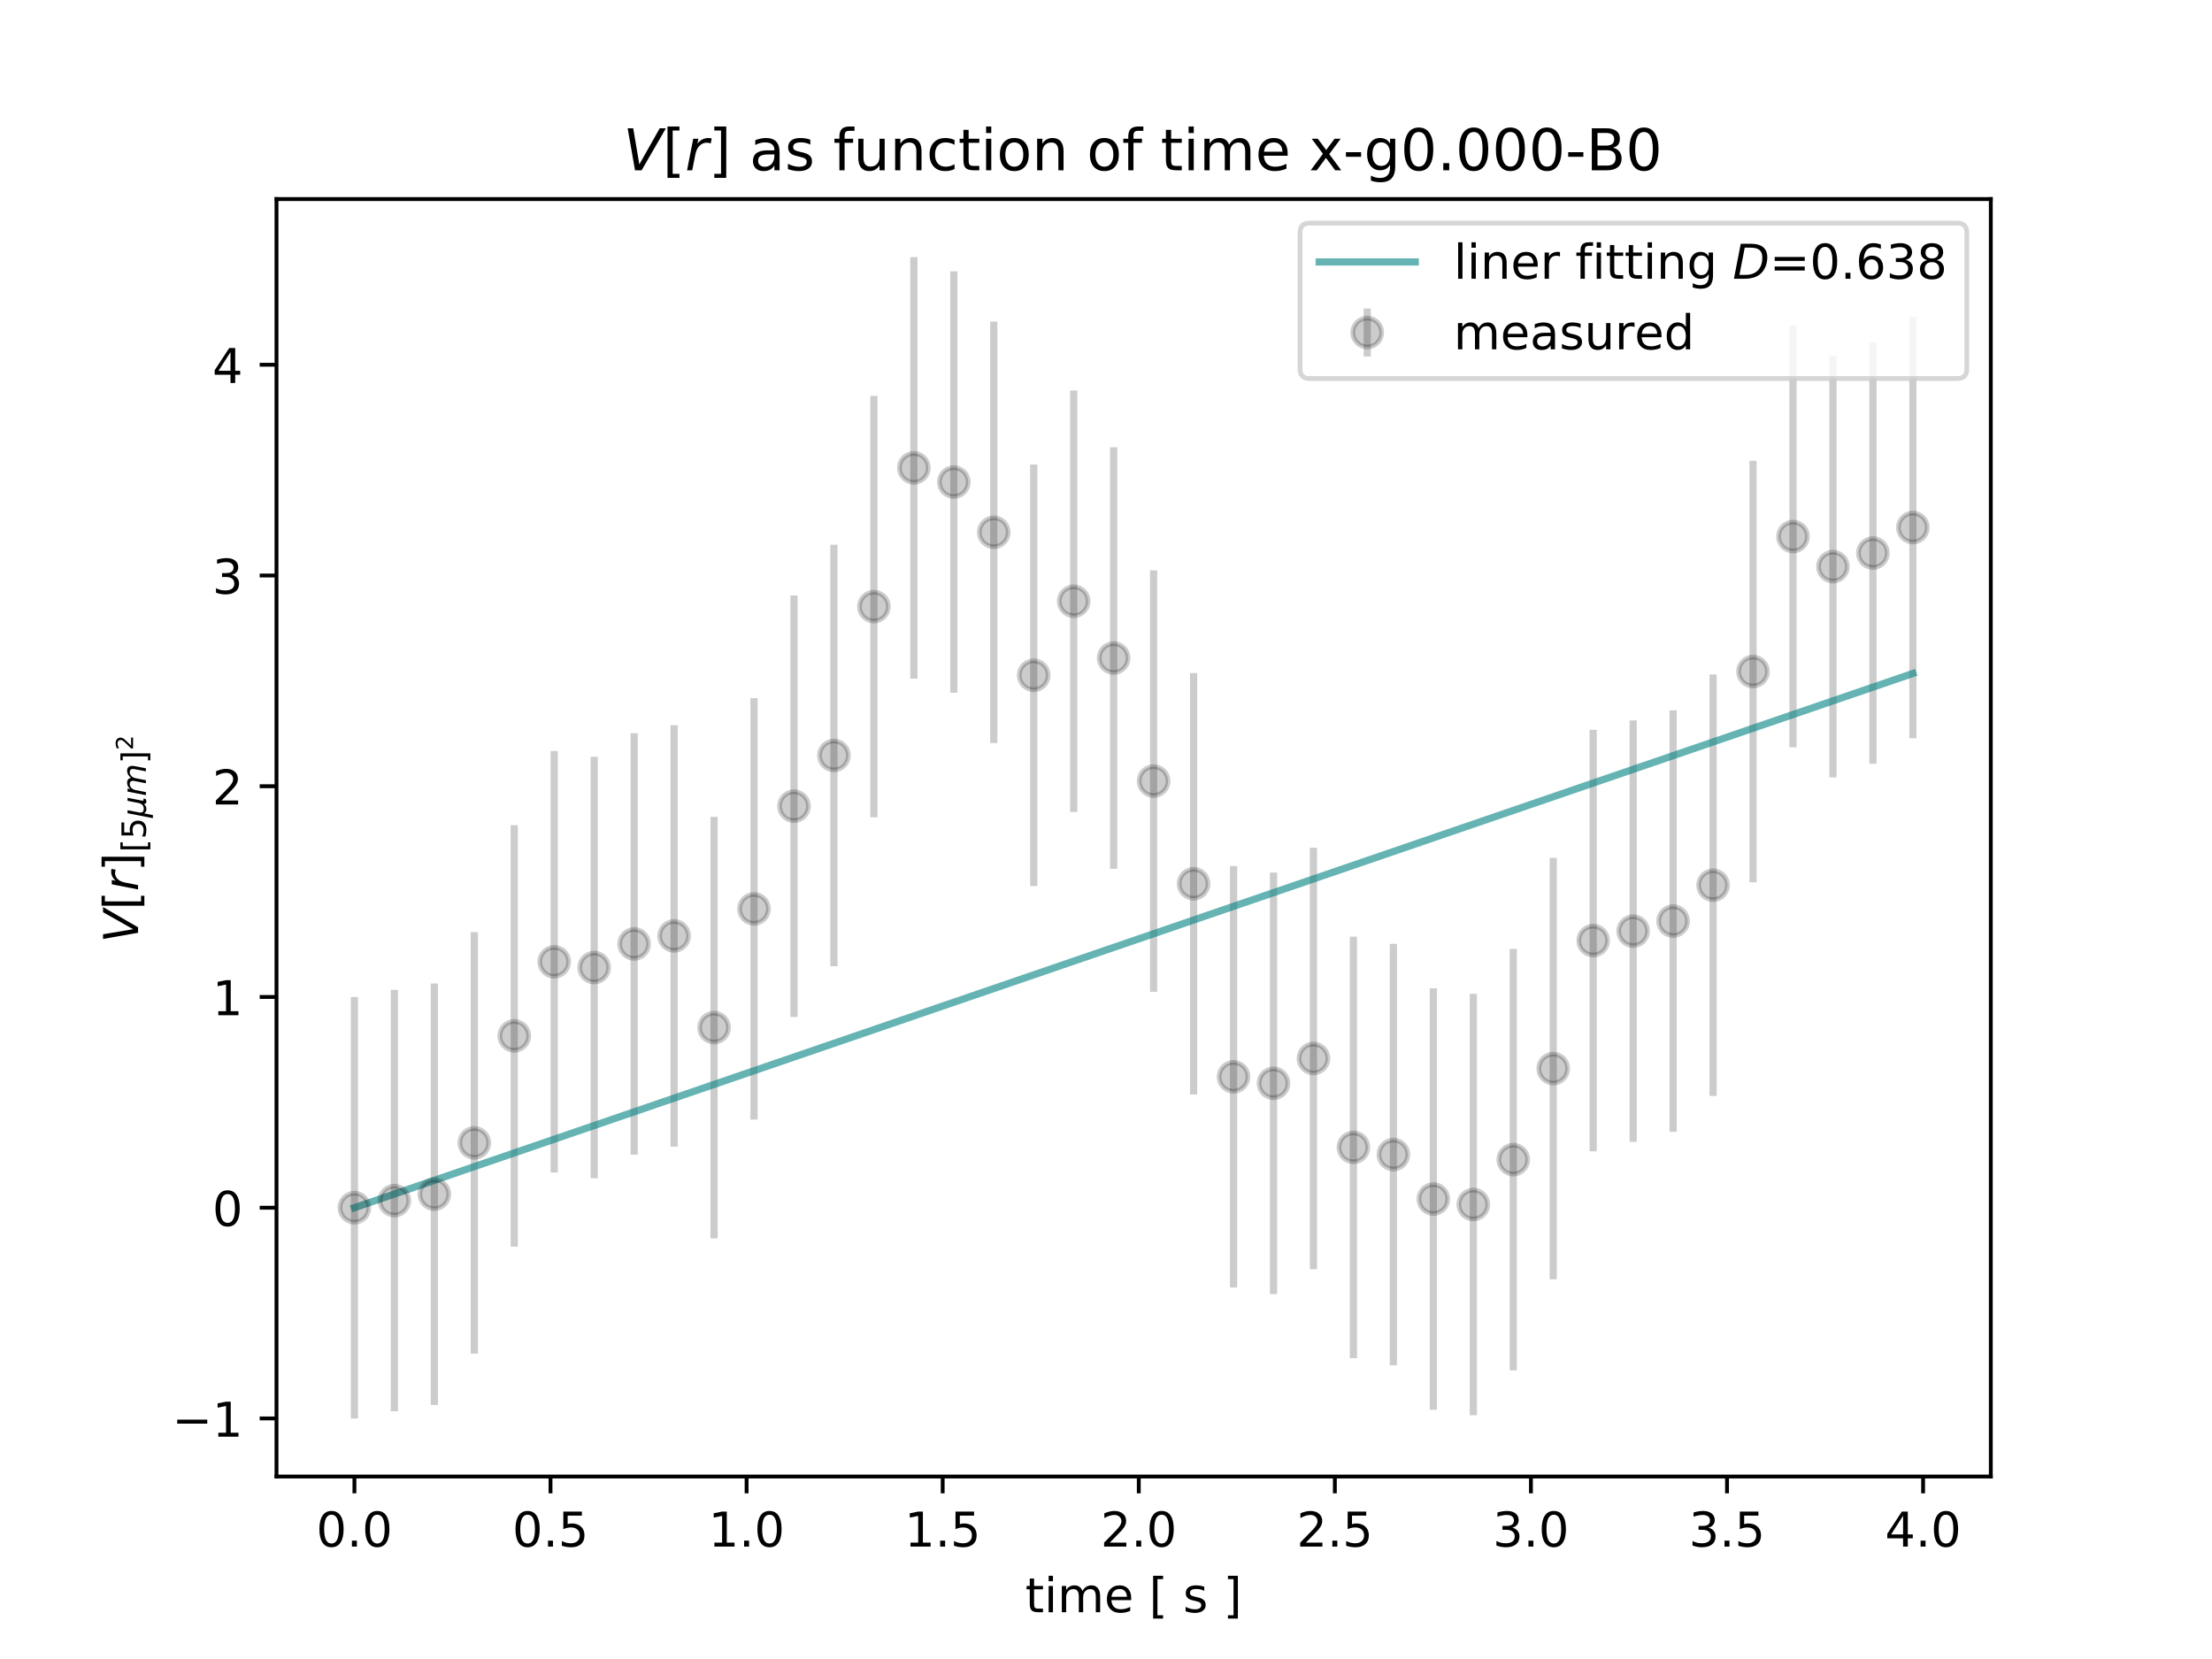 <?xml version="1.0" encoding="utf-8" standalone="no"?>
<!DOCTYPE svg PUBLIC "-//W3C//DTD SVG 1.1//EN"
  "http://www.w3.org/Graphics/SVG/1.1/DTD/svg11.dtd">
<!-- Created with matplotlib (https://matplotlib.org/) -->
<svg height="345.6pt" version="1.1" viewBox="0 0 460.8 345.6" width="460.8pt" xmlns="http://www.w3.org/2000/svg" xmlns:xlink="http://www.w3.org/1999/xlink">
 <defs>
  <style type="text/css">
*{stroke-linecap:butt;stroke-linejoin:round;}
  </style>
 </defs>
 <g id="figure_1">
  <g id="patch_1">
   <path d="M 0 345.6 
L 460.8 345.6 
L 460.8 0 
L 0 0 
z
" style="fill:#ffffff;"/>
  </g>
  <g id="axes_1">
   <g id="patch_2">
    <path d="M 57.6 307.584 
L 414.72 307.584 
L 414.72 41.472 
L 57.6 41.472 
z
" style="fill:#ffffff;"/>
   </g>
   <g id="matplotlib.axis_1">
    <g id="xtick_1">
     <g id="line2d_1">
      <defs>
       <path d="M 0 0 
L 0 3.5 
" id="mccaef632b0" style="stroke:#000000;stroke-width:0.8;"/>
      </defs>
      <g>
       <use style="stroke:#000000;stroke-width:0.8;" x="73.833" xlink:href="#mccaef632b0" y="307.584"/>
      </g>
     </g>
     <g id="text_1">
      <!-- 0.0 -->
      <defs>
       <path d="M 31.781 66.406 
Q 24.172 66.406 20.328 58.906 
Q 16.5 51.422 16.5 36.375 
Q 16.5 21.391 20.328 13.891 
Q 24.172 6.391 31.781 6.391 
Q 39.453 6.391 43.281 13.891 
Q 47.125 21.391 47.125 36.375 
Q 47.125 51.422 43.281 58.906 
Q 39.453 66.406 31.781 66.406 
z
M 31.781 74.219 
Q 44.047 74.219 50.516 64.516 
Q 56.984 54.828 56.984 36.375 
Q 56.984 17.969 50.516 8.266 
Q 44.047 -1.422 31.781 -1.422 
Q 19.531 -1.422 13.062 8.266 
Q 6.594 17.969 6.594 36.375 
Q 6.594 54.828 13.062 64.516 
Q 19.531 74.219 31.781 74.219 
z
" id="DejaVuSans-48"/>
       <path d="M 10.688 12.406 
L 21 12.406 
L 21 0 
L 10.688 0 
z
" id="DejaVuSans-46"/>
      </defs>
      <g transform="translate(65.881 322.182)scale(0.1 -0.1)">
       <use xlink:href="#DejaVuSans-48"/>
       <use x="63.623" xlink:href="#DejaVuSans-46"/>
       <use x="95.41" xlink:href="#DejaVuSans-48"/>
      </g>
     </g>
    </g>
    <g id="xtick_2">
     <g id="line2d_2">
      <g>
       <use style="stroke:#000000;stroke-width:0.8;" x="114.681" xlink:href="#mccaef632b0" y="307.584"/>
      </g>
     </g>
     <g id="text_2">
      <!-- 0.5 -->
      <defs>
       <path d="M 10.797 72.906 
L 49.516 72.906 
L 49.516 64.594 
L 19.828 64.594 
L 19.828 46.734 
Q 21.969 47.469 24.109 47.828 
Q 26.266 48.188 28.422 48.188 
Q 40.625 48.188 47.75 41.5 
Q 54.891 34.812 54.891 23.391 
Q 54.891 11.625 47.562 5.094 
Q 40.234 -1.422 26.906 -1.422 
Q 22.312 -1.422 17.547 -0.641 
Q 12.797 0.141 7.719 1.703 
L 7.719 11.625 
Q 12.109 9.234 16.797 8.062 
Q 21.484 6.891 26.703 6.891 
Q 35.156 6.891 40.078 11.328 
Q 45.016 15.766 45.016 23.391 
Q 45.016 31 40.078 35.438 
Q 35.156 39.891 26.703 39.891 
Q 22.75 39.891 18.812 39.016 
Q 14.891 38.141 10.797 36.281 
z
" id="DejaVuSans-53"/>
      </defs>
      <g transform="translate(106.729 322.182)scale(0.1 -0.1)">
       <use xlink:href="#DejaVuSans-48"/>
       <use x="63.623" xlink:href="#DejaVuSans-46"/>
       <use x="95.41" xlink:href="#DejaVuSans-53"/>
      </g>
     </g>
    </g>
    <g id="xtick_3">
     <g id="line2d_3">
      <g>
       <use style="stroke:#000000;stroke-width:0.8;" x="155.529" xlink:href="#mccaef632b0" y="307.584"/>
      </g>
     </g>
     <g id="text_3">
      <!-- 1.0 -->
      <defs>
       <path d="M 12.406 8.297 
L 28.516 8.297 
L 28.516 63.922 
L 10.984 60.406 
L 10.984 69.391 
L 28.422 72.906 
L 38.281 72.906 
L 38.281 8.297 
L 54.391 8.297 
L 54.391 0 
L 12.406 0 
z
" id="DejaVuSans-49"/>
      </defs>
      <g transform="translate(147.578 322.182)scale(0.1 -0.1)">
       <use xlink:href="#DejaVuSans-49"/>
       <use x="63.623" xlink:href="#DejaVuSans-46"/>
       <use x="95.41" xlink:href="#DejaVuSans-48"/>
      </g>
     </g>
    </g>
    <g id="xtick_4">
     <g id="line2d_4">
      <g>
       <use style="stroke:#000000;stroke-width:0.8;" x="196.377" xlink:href="#mccaef632b0" y="307.584"/>
      </g>
     </g>
     <g id="text_4">
      <!-- 1.5 -->
      <g transform="translate(188.426 322.182)scale(0.1 -0.1)">
       <use xlink:href="#DejaVuSans-49"/>
       <use x="63.623" xlink:href="#DejaVuSans-46"/>
       <use x="95.41" xlink:href="#DejaVuSans-53"/>
      </g>
     </g>
    </g>
    <g id="xtick_5">
     <g id="line2d_5">
      <g>
       <use style="stroke:#000000;stroke-width:0.8;" x="237.226" xlink:href="#mccaef632b0" y="307.584"/>
      </g>
     </g>
     <g id="text_5">
      <!-- 2.0 -->
      <defs>
       <path d="M 19.188 8.297 
L 53.609 8.297 
L 53.609 0 
L 7.328 0 
L 7.328 8.297 
Q 12.938 14.109 22.625 23.891 
Q 32.328 33.688 34.812 36.531 
Q 39.547 41.844 41.422 45.531 
Q 43.312 49.219 43.312 52.781 
Q 43.312 58.594 39.234 62.25 
Q 35.156 65.922 28.609 65.922 
Q 23.969 65.922 18.812 64.312 
Q 13.672 62.703 7.812 59.422 
L 7.812 69.391 
Q 13.766 71.781 18.938 73 
Q 24.125 74.219 28.422 74.219 
Q 39.75 74.219 46.484 68.547 
Q 53.219 62.891 53.219 53.422 
Q 53.219 48.922 51.531 44.891 
Q 49.859 40.875 45.406 35.406 
Q 44.188 33.984 37.641 27.219 
Q 31.109 20.453 19.188 8.297 
z
" id="DejaVuSans-50"/>
      </defs>
      <g transform="translate(229.274 322.182)scale(0.1 -0.1)">
       <use xlink:href="#DejaVuSans-50"/>
       <use x="63.623" xlink:href="#DejaVuSans-46"/>
       <use x="95.41" xlink:href="#DejaVuSans-48"/>
      </g>
     </g>
    </g>
    <g id="xtick_6">
     <g id="line2d_6">
      <g>
       <use style="stroke:#000000;stroke-width:0.8;" x="278.074" xlink:href="#mccaef632b0" y="307.584"/>
      </g>
     </g>
     <g id="text_6">
      <!-- 2.5 -->
      <g transform="translate(270.122 322.182)scale(0.1 -0.1)">
       <use xlink:href="#DejaVuSans-50"/>
       <use x="63.623" xlink:href="#DejaVuSans-46"/>
       <use x="95.41" xlink:href="#DejaVuSans-53"/>
      </g>
     </g>
    </g>
    <g id="xtick_7">
     <g id="line2d_7">
      <g>
       <use style="stroke:#000000;stroke-width:0.8;" x="318.922" xlink:href="#mccaef632b0" y="307.584"/>
      </g>
     </g>
     <g id="text_7">
      <!-- 3.0 -->
      <defs>
       <path d="M 40.578 39.312 
Q 47.656 37.797 51.625 33 
Q 55.609 28.219 55.609 21.188 
Q 55.609 10.406 48.188 4.484 
Q 40.766 -1.422 27.094 -1.422 
Q 22.516 -1.422 17.656 -0.516 
Q 12.797 0.391 7.625 2.203 
L 7.625 11.719 
Q 11.719 9.328 16.594 8.109 
Q 21.484 6.891 26.812 6.891 
Q 36.078 6.891 40.938 10.547 
Q 45.797 14.203 45.797 21.188 
Q 45.797 27.641 41.281 31.266 
Q 36.766 34.906 28.719 34.906 
L 20.219 34.906 
L 20.219 43.016 
L 29.109 43.016 
Q 36.375 43.016 40.234 45.922 
Q 44.094 48.828 44.094 54.297 
Q 44.094 59.906 40.109 62.906 
Q 36.141 65.922 28.719 65.922 
Q 24.656 65.922 20.016 65.031 
Q 15.375 64.156 9.812 62.312 
L 9.812 71.094 
Q 15.438 72.656 20.344 73.438 
Q 25.25 74.219 29.594 74.219 
Q 40.828 74.219 47.359 69.109 
Q 53.906 64.016 53.906 55.328 
Q 53.906 49.266 50.438 45.094 
Q 46.969 40.922 40.578 39.312 
z
" id="DejaVuSans-51"/>
      </defs>
      <g transform="translate(310.97 322.182)scale(0.1 -0.1)">
       <use xlink:href="#DejaVuSans-51"/>
       <use x="63.623" xlink:href="#DejaVuSans-46"/>
       <use x="95.41" xlink:href="#DejaVuSans-48"/>
      </g>
     </g>
    </g>
    <g id="xtick_8">
     <g id="line2d_8">
      <g>
       <use style="stroke:#000000;stroke-width:0.8;" x="359.77" xlink:href="#mccaef632b0" y="307.584"/>
      </g>
     </g>
     <g id="text_8">
      <!-- 3.5 -->
      <g transform="translate(351.819 322.182)scale(0.1 -0.1)">
       <use xlink:href="#DejaVuSans-51"/>
       <use x="63.623" xlink:href="#DejaVuSans-46"/>
       <use x="95.41" xlink:href="#DejaVuSans-53"/>
      </g>
     </g>
    </g>
    <g id="xtick_9">
     <g id="line2d_9">
      <g>
       <use style="stroke:#000000;stroke-width:0.8;" x="400.618" xlink:href="#mccaef632b0" y="307.584"/>
      </g>
     </g>
     <g id="text_9">
      <!-- 4.0 -->
      <defs>
       <path d="M 37.797 64.312 
L 12.891 25.391 
L 37.797 25.391 
z
M 35.203 72.906 
L 47.609 72.906 
L 47.609 25.391 
L 58.016 25.391 
L 58.016 17.188 
L 47.609 17.188 
L 47.609 0 
L 37.797 0 
L 37.797 17.188 
L 4.891 17.188 
L 4.891 26.703 
z
" id="DejaVuSans-52"/>
      </defs>
      <g transform="translate(392.667 322.182)scale(0.1 -0.1)">
       <use xlink:href="#DejaVuSans-52"/>
       <use x="63.623" xlink:href="#DejaVuSans-46"/>
       <use x="95.41" xlink:href="#DejaVuSans-48"/>
      </g>
     </g>
    </g>
    <g id="text_10">
     <!-- time [ s ] -->
     <defs>
      <path d="M 18.312 70.219 
L 18.312 54.688 
L 36.812 54.688 
L 36.812 47.703 
L 18.312 47.703 
L 18.312 18.016 
Q 18.312 11.328 20.141 9.422 
Q 21.969 7.516 27.594 7.516 
L 36.812 7.516 
L 36.812 0 
L 27.594 0 
Q 17.188 0 13.234 3.875 
Q 9.281 7.766 9.281 18.016 
L 9.281 47.703 
L 2.688 47.703 
L 2.688 54.688 
L 9.281 54.688 
L 9.281 70.219 
z
" id="DejaVuSans-116"/>
      <path d="M 9.422 54.688 
L 18.406 54.688 
L 18.406 0 
L 9.422 0 
z
M 9.422 75.984 
L 18.406 75.984 
L 18.406 64.594 
L 9.422 64.594 
z
" id="DejaVuSans-105"/>
      <path d="M 52 44.188 
Q 55.375 50.25 60.062 53.125 
Q 64.75 56 71.094 56 
Q 79.641 56 84.281 50.016 
Q 88.922 44.047 88.922 33.016 
L 88.922 0 
L 79.891 0 
L 79.891 32.719 
Q 79.891 40.578 77.094 44.375 
Q 74.312 48.188 68.609 48.188 
Q 61.625 48.188 57.562 43.547 
Q 53.516 38.922 53.516 30.906 
L 53.516 0 
L 44.484 0 
L 44.484 32.719 
Q 44.484 40.625 41.703 44.406 
Q 38.922 48.188 33.109 48.188 
Q 26.219 48.188 22.156 43.531 
Q 18.109 38.875 18.109 30.906 
L 18.109 0 
L 9.078 0 
L 9.078 54.688 
L 18.109 54.688 
L 18.109 46.188 
Q 21.188 51.219 25.484 53.609 
Q 29.781 56 35.688 56 
Q 41.656 56 45.828 52.969 
Q 50 49.953 52 44.188 
z
" id="DejaVuSans-109"/>
      <path d="M 56.203 29.594 
L 56.203 25.203 
L 14.891 25.203 
Q 15.484 15.922 20.484 11.062 
Q 25.484 6.203 34.422 6.203 
Q 39.594 6.203 44.453 7.469 
Q 49.312 8.734 54.109 11.281 
L 54.109 2.781 
Q 49.266 0.734 44.188 -0.344 
Q 39.109 -1.422 33.891 -1.422 
Q 20.797 -1.422 13.156 6.188 
Q 5.516 13.812 5.516 26.812 
Q 5.516 40.234 12.766 48.109 
Q 20.016 56 32.328 56 
Q 43.359 56 49.781 48.891 
Q 56.203 41.797 56.203 29.594 
z
M 47.219 32.234 
Q 47.125 39.594 43.094 43.984 
Q 39.062 48.391 32.422 48.391 
Q 24.906 48.391 20.391 44.141 
Q 15.875 39.891 15.188 32.172 
z
" id="DejaVuSans-101"/>
      <path id="DejaVuSans-32"/>
      <path d="M 8.594 75.984 
L 29.297 75.984 
L 29.297 69 
L 17.578 69 
L 17.578 -6.203 
L 29.297 -6.203 
L 29.297 -13.188 
L 8.594 -13.188 
z
" id="DejaVuSans-91"/>
      <path d="M 44.281 53.078 
L 44.281 44.578 
Q 40.484 46.531 36.375 47.5 
Q 32.281 48.484 27.875 48.484 
Q 21.188 48.484 17.844 46.438 
Q 14.5 44.391 14.5 40.281 
Q 14.5 37.156 16.891 35.375 
Q 19.281 33.594 26.516 31.984 
L 29.594 31.297 
Q 39.156 29.25 43.188 25.516 
Q 47.219 21.781 47.219 15.094 
Q 47.219 7.469 41.188 3.016 
Q 35.156 -1.422 24.609 -1.422 
Q 20.219 -1.422 15.453 -0.562 
Q 10.688 0.297 5.422 2 
L 5.422 11.281 
Q 10.406 8.688 15.234 7.391 
Q 20.062 6.109 24.812 6.109 
Q 31.156 6.109 34.562 8.281 
Q 37.984 10.453 37.984 14.406 
Q 37.984 18.062 35.516 20.016 
Q 33.062 21.969 24.703 23.781 
L 21.578 24.516 
Q 13.234 26.266 9.516 29.906 
Q 5.812 33.547 5.812 39.891 
Q 5.812 47.609 11.281 51.797 
Q 16.75 56 26.812 56 
Q 31.781 56 36.172 55.266 
Q 40.578 54.547 44.281 53.078 
z
" id="DejaVuSans-115"/>
      <path d="M 30.422 75.984 
L 30.422 -13.188 
L 9.719 -13.188 
L 9.719 -6.203 
L 21.391 -6.203 
L 21.391 69 
L 9.719 69 
L 9.719 75.984 
z
" id="DejaVuSans-93"/>
     </defs>
     <g transform="translate(213.59 335.861)scale(0.1 -0.1)">
      <use xlink:href="#DejaVuSans-116"/>
      <use x="39.209" xlink:href="#DejaVuSans-105"/>
      <use x="66.992" xlink:href="#DejaVuSans-109"/>
      <use x="164.404" xlink:href="#DejaVuSans-101"/>
      <use x="225.928" xlink:href="#DejaVuSans-32"/>
      <use x="257.715" xlink:href="#DejaVuSans-91"/>
      <use x="296.729" xlink:href="#DejaVuSans-32"/>
      <use x="328.516" xlink:href="#DejaVuSans-115"/>
      <use x="380.615" xlink:href="#DejaVuSans-32"/>
      <use x="412.402" xlink:href="#DejaVuSans-93"/>
     </g>
    </g>
   </g>
   <g id="matplotlib.axis_2">
    <g id="ytick_1">
     <g id="line2d_10">
      <defs>
       <path d="M 0 0 
L -3.5 0 
" id="m2a8aa0c3e9" style="stroke:#000000;stroke-width:0.8;"/>
      </defs>
      <g>
       <use style="stroke:#000000;stroke-width:0.8;" x="57.6" xlink:href="#m2a8aa0c3e9" y="295.488"/>
      </g>
     </g>
     <g id="text_11">
      <!-- −1 -->
      <defs>
       <path d="M 10.594 35.5 
L 73.188 35.5 
L 73.188 27.203 
L 10.594 27.203 
z
" id="DejaVuSans-8722"/>
      </defs>
      <g transform="translate(35.858 299.287)scale(0.1 -0.1)">
       <use xlink:href="#DejaVuSans-8722"/>
       <use x="83.789" xlink:href="#DejaVuSans-49"/>
      </g>
     </g>
    </g>
    <g id="ytick_2">
     <g id="line2d_11">
      <g>
       <use style="stroke:#000000;stroke-width:0.8;" x="57.6" xlink:href="#m2a8aa0c3e9" y="251.588"/>
      </g>
     </g>
     <g id="text_12">
      <!-- 0 -->
      <g transform="translate(44.237 255.387)scale(0.1 -0.1)">
       <use xlink:href="#DejaVuSans-48"/>
      </g>
     </g>
    </g>
    <g id="ytick_3">
     <g id="line2d_12">
      <g>
       <use style="stroke:#000000;stroke-width:0.8;" x="57.6" xlink:href="#m2a8aa0c3e9" y="207.687"/>
      </g>
     </g>
     <g id="text_13">
      <!-- 1 -->
      <g transform="translate(44.237 211.486)scale(0.1 -0.1)">
       <use xlink:href="#DejaVuSans-49"/>
      </g>
     </g>
    </g>
    <g id="ytick_4">
     <g id="line2d_13">
      <g>
       <use style="stroke:#000000;stroke-width:0.8;" x="57.6" xlink:href="#m2a8aa0c3e9" y="163.787"/>
      </g>
     </g>
     <g id="text_14">
      <!-- 2 -->
      <g transform="translate(44.237 167.586)scale(0.1 -0.1)">
       <use xlink:href="#DejaVuSans-50"/>
      </g>
     </g>
    </g>
    <g id="ytick_5">
     <g id="line2d_14">
      <g>
       <use style="stroke:#000000;stroke-width:0.8;" x="57.6" xlink:href="#m2a8aa0c3e9" y="119.887"/>
      </g>
     </g>
     <g id="text_15">
      <!-- 3 -->
      <g transform="translate(44.237 123.686)scale(0.1 -0.1)">
       <use xlink:href="#DejaVuSans-51"/>
      </g>
     </g>
    </g>
    <g id="ytick_6">
     <g id="line2d_15">
      <g>
       <use style="stroke:#000000;stroke-width:0.8;" x="57.6" xlink:href="#m2a8aa0c3e9" y="75.986"/>
      </g>
     </g>
     <g id="text_16">
      <!-- 4 -->
      <g transform="translate(44.237 79.785)scale(0.1 -0.1)">
       <use xlink:href="#DejaVuSans-52"/>
      </g>
     </g>
    </g>
    <g id="text_17">
     <!-- $V [ r ]_{[ 5 \mu m ]^2} $ -->
     <defs>
      <path d="M 20.609 0 
L 7.812 72.906 
L 17.484 72.906 
L 28.078 10.203 
L 63.484 72.906 
L 74.219 72.906 
L 32.078 0 
z
" id="DejaVuSans-Oblique-86"/>
      <path d="M 44.578 46.391 
Q 43.219 47.125 41.453 47.516 
Q 39.703 47.906 37.703 47.906 
Q 30.516 47.906 25.141 42.453 
Q 19.781 37.016 18.016 27.875 
L 12.5 0 
L 3.516 0 
L 14.203 54.688 
L 23.188 54.688 
L 21.484 46.188 
Q 25.047 50.922 30 53.453 
Q 34.969 56 40.578 56 
Q 42.047 56 43.453 55.828 
Q 44.875 55.672 46.297 55.281 
z
" id="DejaVuSans-Oblique-114"/>
      <path d="M -1.312 -20.797 
L 13.375 54.688 
L 22.406 54.688 
L 15.766 20.656 
Q 15.578 19.625 15.422 18.359 
Q 15.281 17.094 15.281 15.828 
Q 15.281 11.281 18.141 8.828 
Q 21 6.391 26.312 6.391 
Q 33.547 6.391 37.984 10.484 
Q 42.438 14.594 44 22.797 
L 50.203 54.688 
L 59.188 54.688 
L 51.031 12.641 
Q 50.828 11.719 50.75 11.031 
Q 50.688 10.359 50.688 9.812 
Q 50.688 8.297 51.297 7.594 
Q 51.906 6.891 53.219 6.891 
Q 53.719 6.891 54.562 7.125 
Q 55.422 7.375 56.984 8.016 
L 55.609 0.781 
Q 53.469 -0.297 51.516 -0.859 
Q 49.562 -1.422 47.703 -1.422 
Q 44.484 -1.422 42.656 0.625 
Q 40.828 2.688 40.828 6.297 
Q 38.094 2.391 34.297 0.484 
Q 30.516 -1.422 25.391 -1.422 
Q 20.844 -1.422 17.453 0.672 
Q 14.062 2.781 12.984 6.203 
L 7.719 -20.797 
z
" id="DejaVuSans-Oblique-956"/>
      <path d="M 89.797 33.016 
L 83.406 0 
L 74.422 0 
L 80.719 32.719 
Q 81.109 34.812 81.297 36.328 
Q 81.5 37.844 81.5 38.922 
Q 81.5 43.312 79.047 45.75 
Q 76.609 48.188 72.219 48.188 
Q 65.672 48.188 60.547 43.281 
Q 55.422 38.375 53.906 30.516 
L 47.906 0 
L 38.922 0 
L 45.312 32.719 
Q 45.703 34.516 45.891 36.047 
Q 46.094 37.594 46.094 38.812 
Q 46.094 43.266 43.656 45.719 
Q 41.219 48.188 36.922 48.188 
Q 30.281 48.188 25.141 43.281 
Q 20.016 38.375 18.5 30.516 
L 12.5 0 
L 3.516 0 
L 14.203 54.688 
L 23.188 54.688 
L 21.484 46.188 
Q 25.141 50.984 30.047 53.484 
Q 34.969 56 40.578 56 
Q 46.531 56 50.359 52.875 
Q 54.203 49.75 54.984 44.188 
Q 59.078 49.953 64.469 52.969 
Q 69.875 56 75.875 56 
Q 82.906 56 86.734 51.953 
Q 90.578 47.906 90.578 40.484 
Q 90.578 38.875 90.375 36.938 
Q 90.188 35.016 89.797 33.016 
z
" id="DejaVuSans-Oblique-109"/>
     </defs>
     <g transform="translate(28.758 196.378)rotate(-90)scale(0.1 -0.1)">
      <use transform="translate(0 0.016)" xlink:href="#DejaVuSans-Oblique-86"/>
      <use transform="translate(68.408 0.016)" xlink:href="#DejaVuSans-91"/>
      <use transform="translate(107.422 0.016)" xlink:href="#DejaVuSans-Oblique-114"/>
      <use transform="translate(148.535 0.016)" xlink:href="#DejaVuSans-93"/>
      <use transform="translate(188.506 -16.391)scale(0.7)" xlink:href="#DejaVuSans-91"/>
      <use transform="translate(215.815 -16.391)scale(0.7)" xlink:href="#DejaVuSans-53"/>
      <use transform="translate(260.352 -16.391)scale(0.7)" xlink:href="#DejaVuSans-Oblique-956"/>
      <use transform="translate(304.888 -16.391)scale(0.7)" xlink:href="#DejaVuSans-Oblique-109"/>
      <use transform="translate(373.076 -16.391)scale(0.7)" xlink:href="#DejaVuSans-93"/>
      <use transform="translate(401.056 10.406)scale(0.49)" xlink:href="#DejaVuSans-50"/>
     </g>
    </g>
   </g>
   <g id="LineCollection_1">
    <path clip-path="url(#pdf78eea2c2)" d="M 73.833 295.488 
L 73.833 207.687 
" style="fill:none;stroke:#000000;stroke-opacity:0.2;stroke-width:1.5;"/>
    <path clip-path="url(#pdf78eea2c2)" d="M 82.157 294.008 
L 82.157 206.207 
" style="fill:none;stroke:#000000;stroke-opacity:0.2;stroke-width:1.5;"/>
    <path clip-path="url(#pdf78eea2c2)" d="M 90.482 292.676 
L 90.482 204.875 
" style="fill:none;stroke:#000000;stroke-opacity:0.2;stroke-width:1.5;"/>
    <path clip-path="url(#pdf78eea2c2)" d="M 98.806 281.981 
L 98.806 194.18 
" style="fill:none;stroke:#000000;stroke-opacity:0.2;stroke-width:1.5;"/>
    <path clip-path="url(#pdf78eea2c2)" d="M 107.131 259.694 
L 107.131 171.893 
" style="fill:none;stroke:#000000;stroke-opacity:0.2;stroke-width:1.5;"/>
    <path clip-path="url(#pdf78eea2c2)" d="M 115.455 244.265 
L 115.455 156.465 
" style="fill:none;stroke:#000000;stroke-opacity:0.2;stroke-width:1.5;"/>
    <path clip-path="url(#pdf78eea2c2)" d="M 123.78 245.458 
L 123.78 157.657 
" style="fill:none;stroke:#000000;stroke-opacity:0.2;stroke-width:1.5;"/>
    <path clip-path="url(#pdf78eea2c2)" d="M 132.104 240.539 
L 132.104 152.739 
" style="fill:none;stroke:#000000;stroke-opacity:0.2;stroke-width:1.5;"/>
    <path clip-path="url(#pdf78eea2c2)" d="M 140.429 238.864 
L 140.429 151.063 
" style="fill:none;stroke:#000000;stroke-opacity:0.2;stroke-width:1.5;"/>
    <path clip-path="url(#pdf78eea2c2)" d="M 148.753 257.971 
L 148.753 170.17 
" style="fill:none;stroke:#000000;stroke-opacity:0.2;stroke-width:1.5;"/>
    <path clip-path="url(#pdf78eea2c2)" d="M 157.077 233.238 
L 157.077 145.437 
" style="fill:none;stroke:#000000;stroke-opacity:0.2;stroke-width:1.5;"/>
    <path clip-path="url(#pdf78eea2c2)" d="M 165.402 211.84 
L 165.402 124.04 
" style="fill:none;stroke:#000000;stroke-opacity:0.2;stroke-width:1.5;"/>
    <path clip-path="url(#pdf78eea2c2)" d="M 173.726 201.276 
L 173.726 113.476 
" style="fill:none;stroke:#000000;stroke-opacity:0.2;stroke-width:1.5;"/>
    <path clip-path="url(#pdf78eea2c2)" d="M 182.051 170.266 
L 182.051 82.466 
" style="fill:none;stroke:#000000;stroke-opacity:0.2;stroke-width:1.5;"/>
    <path clip-path="url(#pdf78eea2c2)" d="M 190.375 141.369 
L 190.375 53.568 
" style="fill:none;stroke:#000000;stroke-opacity:0.2;stroke-width:1.5;"/>
    <path clip-path="url(#pdf78eea2c2)" d="M 198.7 144.324 
L 198.7 56.523 
" style="fill:none;stroke:#000000;stroke-opacity:0.2;stroke-width:1.5;"/>
    <path clip-path="url(#pdf78eea2c2)" d="M 207.024 154.787 
L 207.024 66.986 
" style="fill:none;stroke:#000000;stroke-opacity:0.2;stroke-width:1.5;"/>
    <path clip-path="url(#pdf78eea2c2)" d="M 215.349 184.574 
L 215.349 96.773 
" style="fill:none;stroke:#000000;stroke-opacity:0.2;stroke-width:1.5;"/>
    <path clip-path="url(#pdf78eea2c2)" d="M 223.673 169.151 
L 223.673 81.35 
" style="fill:none;stroke:#000000;stroke-opacity:0.2;stroke-width:1.5;"/>
    <path clip-path="url(#pdf78eea2c2)" d="M 231.998 180.987 
L 231.998 93.186 
" style="fill:none;stroke:#000000;stroke-opacity:0.2;stroke-width:1.5;"/>
    <path clip-path="url(#pdf78eea2c2)" d="M 240.322 206.611 
L 240.322 118.81 
" style="fill:none;stroke:#000000;stroke-opacity:0.2;stroke-width:1.5;"/>
    <path clip-path="url(#pdf78eea2c2)" d="M 248.647 228.005 
L 248.647 140.204 
" style="fill:none;stroke:#000000;stroke-opacity:0.2;stroke-width:1.5;"/>
    <path clip-path="url(#pdf78eea2c2)" d="M 256.971 268.223 
L 256.971 180.423 
" style="fill:none;stroke:#000000;stroke-opacity:0.2;stroke-width:1.5;"/>
    <path clip-path="url(#pdf78eea2c2)" d="M 265.296 269.569 
L 265.296 181.768 
" style="fill:none;stroke:#000000;stroke-opacity:0.2;stroke-width:1.5;"/>
    <path clip-path="url(#pdf78eea2c2)" d="M 273.62 264.405 
L 273.62 176.604 
" style="fill:none;stroke:#000000;stroke-opacity:0.2;stroke-width:1.5;"/>
    <path clip-path="url(#pdf78eea2c2)" d="M 281.945 282.916 
L 281.945 195.116 
" style="fill:none;stroke:#000000;stroke-opacity:0.2;stroke-width:1.5;"/>
    <path clip-path="url(#pdf78eea2c2)" d="M 290.269 284.416 
L 290.269 196.615 
" style="fill:none;stroke:#000000;stroke-opacity:0.2;stroke-width:1.5;"/>
    <path clip-path="url(#pdf78eea2c2)" d="M 298.594 293.684 
L 298.594 205.884 
" style="fill:none;stroke:#000000;stroke-opacity:0.2;stroke-width:1.5;"/>
    <path clip-path="url(#pdf78eea2c2)" d="M 306.918 294.825 
L 306.918 207.024 
" style="fill:none;stroke:#000000;stroke-opacity:0.2;stroke-width:1.5;"/>
    <path clip-path="url(#pdf78eea2c2)" d="M 315.243 285.476 
L 315.243 197.675 
" style="fill:none;stroke:#000000;stroke-opacity:0.2;stroke-width:1.5;"/>
    <path clip-path="url(#pdf78eea2c2)" d="M 323.567 266.506 
L 323.567 178.705 
" style="fill:none;stroke:#000000;stroke-opacity:0.2;stroke-width:1.5;"/>
    <path clip-path="url(#pdf78eea2c2)" d="M 331.891 239.843 
L 331.891 152.042 
" style="fill:none;stroke:#000000;stroke-opacity:0.2;stroke-width:1.5;"/>
    <path clip-path="url(#pdf78eea2c2)" d="M 340.216 237.875 
L 340.216 150.074 
" style="fill:none;stroke:#000000;stroke-opacity:0.2;stroke-width:1.5;"/>
    <path clip-path="url(#pdf78eea2c2)" d="M 348.54 235.781 
L 348.54 147.981 
" style="fill:none;stroke:#000000;stroke-opacity:0.2;stroke-width:1.5;"/>
    <path clip-path="url(#pdf78eea2c2)" d="M 356.865 228.303 
L 356.865 140.502 
" style="fill:none;stroke:#000000;stroke-opacity:0.2;stroke-width:1.5;"/>
    <path clip-path="url(#pdf78eea2c2)" d="M 365.189 183.794 
L 365.189 95.993 
" style="fill:none;stroke:#000000;stroke-opacity:0.2;stroke-width:1.5;"/>
    <path clip-path="url(#pdf78eea2c2)" d="M 373.514 155.674 
L 373.514 67.874 
" style="fill:none;stroke:#000000;stroke-opacity:0.2;stroke-width:1.5;"/>
    <path clip-path="url(#pdf78eea2c2)" d="M 381.838 161.942 
L 381.838 74.141 
" style="fill:none;stroke:#000000;stroke-opacity:0.2;stroke-width:1.5;"/>
    <path clip-path="url(#pdf78eea2c2)" d="M 390.163 159.106 
L 390.163 71.305 
" style="fill:none;stroke:#000000;stroke-opacity:0.2;stroke-width:1.5;"/>
    <path clip-path="url(#pdf78eea2c2)" d="M 398.487 153.799 
L 398.487 65.998 
" style="fill:none;stroke:#000000;stroke-opacity:0.2;stroke-width:1.5;"/>
   </g>
   <g id="line2d_16">
    <path clip-path="url(#pdf78eea2c2)" d="M 73.833 251.588 
L 82.157 248.734 
L 90.482 245.88 
L 98.806 243.026 
L 107.131 240.173 
L 115.455 237.319 
L 123.78 234.465 
L 132.104 231.611 
L 140.429 228.758 
L 148.753 225.904 
L 157.077 223.05 
L 165.402 220.196 
L 173.726 217.342 
L 182.051 214.489 
L 190.375 211.635 
L 198.7 208.781 
L 207.024 205.927 
L 215.349 203.074 
L 223.673 200.22 
L 231.998 197.366 
L 240.322 194.512 
L 248.647 191.659 
L 256.971 188.805 
L 265.296 185.951 
L 273.62 183.097 
L 281.945 180.244 
L 290.269 177.39 
L 298.594 174.536 
L 306.918 171.682 
L 315.243 168.829 
L 323.567 165.975 
L 331.891 163.121 
L 340.216 160.267 
L 348.54 157.414 
L 356.865 154.56 
L 365.189 151.706 
L 373.514 148.852 
L 381.838 145.998 
L 390.163 143.145 
L 398.487 140.291 
" style="fill:none;stroke:#008080;stroke-linecap:square;stroke-opacity:0.6;stroke-width:1.5;"/>
   </g>
   <g id="line2d_17">
    <defs>
     <path d="M 0 3 
C 0.796 3 1.559 2.684 2.121 2.121 
C 2.684 1.559 3 0.796 3 0 
C 3 -0.796 2.684 -1.559 2.121 -2.121 
C 1.559 -2.684 0.796 -3 0 -3 
C -0.796 -3 -1.559 -2.684 -2.121 -2.121 
C -2.684 -1.559 -3 -0.796 -3 0 
C -3 0.796 -2.684 1.559 -2.121 2.121 
C -1.559 2.684 -0.796 3 0 3 
z
" id="m37df91c261" style="stroke:#000000;stroke-opacity:0.2;"/>
    </defs>
    <g clip-path="url(#pdf78eea2c2)">
     <use style="fill-opacity:0.2;stroke:#000000;stroke-opacity:0.2;" x="73.833" xlink:href="#m37df91c261" y="251.588"/>
     <use style="fill-opacity:0.2;stroke:#000000;stroke-opacity:0.2;" x="82.157" xlink:href="#m37df91c261" y="250.108"/>
     <use style="fill-opacity:0.2;stroke:#000000;stroke-opacity:0.2;" x="90.482" xlink:href="#m37df91c261" y="248.775"/>
     <use style="fill-opacity:0.2;stroke:#000000;stroke-opacity:0.2;" x="98.806" xlink:href="#m37df91c261" y="238.08"/>
     <use style="fill-opacity:0.2;stroke:#000000;stroke-opacity:0.2;" x="107.131" xlink:href="#m37df91c261" y="215.793"/>
     <use style="fill-opacity:0.2;stroke:#000000;stroke-opacity:0.2;" x="115.455" xlink:href="#m37df91c261" y="200.365"/>
     <use style="fill-opacity:0.2;stroke:#000000;stroke-opacity:0.2;" x="123.78" xlink:href="#m37df91c261" y="201.558"/>
     <use style="fill-opacity:0.2;stroke:#000000;stroke-opacity:0.2;" x="132.104" xlink:href="#m37df91c261" y="196.639"/>
     <use style="fill-opacity:0.2;stroke:#000000;stroke-opacity:0.2;" x="140.429" xlink:href="#m37df91c261" y="194.964"/>
     <use style="fill-opacity:0.2;stroke:#000000;stroke-opacity:0.2;" x="148.753" xlink:href="#m37df91c261" y="214.071"/>
     <use style="fill-opacity:0.2;stroke:#000000;stroke-opacity:0.2;" x="157.077" xlink:href="#m37df91c261" y="189.337"/>
     <use style="fill-opacity:0.2;stroke:#000000;stroke-opacity:0.2;" x="165.402" xlink:href="#m37df91c261" y="167.94"/>
     <use style="fill-opacity:0.2;stroke:#000000;stroke-opacity:0.2;" x="173.726" xlink:href="#m37df91c261" y="157.376"/>
     <use style="fill-opacity:0.2;stroke:#000000;stroke-opacity:0.2;" x="182.051" xlink:href="#m37df91c261" y="126.366"/>
     <use style="fill-opacity:0.2;stroke:#000000;stroke-opacity:0.2;" x="190.375" xlink:href="#m37df91c261" y="97.468"/>
     <use style="fill-opacity:0.2;stroke:#000000;stroke-opacity:0.2;" x="198.7" xlink:href="#m37df91c261" y="100.424"/>
     <use style="fill-opacity:0.2;stroke:#000000;stroke-opacity:0.2;" x="207.024" xlink:href="#m37df91c261" y="110.886"/>
     <use style="fill-opacity:0.2;stroke:#000000;stroke-opacity:0.2;" x="215.349" xlink:href="#m37df91c261" y="140.673"/>
     <use style="fill-opacity:0.2;stroke:#000000;stroke-opacity:0.2;" x="223.673" xlink:href="#m37df91c261" y="125.25"/>
     <use style="fill-opacity:0.2;stroke:#000000;stroke-opacity:0.2;" x="231.998" xlink:href="#m37df91c261" y="137.086"/>
     <use style="fill-opacity:0.2;stroke:#000000;stroke-opacity:0.2;" x="240.322" xlink:href="#m37df91c261" y="162.711"/>
     <use style="fill-opacity:0.2;stroke:#000000;stroke-opacity:0.2;" x="248.647" xlink:href="#m37df91c261" y="184.104"/>
     <use style="fill-opacity:0.2;stroke:#000000;stroke-opacity:0.2;" x="256.971" xlink:href="#m37df91c261" y="224.323"/>
     <use style="fill-opacity:0.2;stroke:#000000;stroke-opacity:0.2;" x="265.296" xlink:href="#m37df91c261" y="225.669"/>
     <use style="fill-opacity:0.2;stroke:#000000;stroke-opacity:0.2;" x="273.62" xlink:href="#m37df91c261" y="220.505"/>
     <use style="fill-opacity:0.2;stroke:#000000;stroke-opacity:0.2;" x="281.945" xlink:href="#m37df91c261" y="239.016"/>
     <use style="fill-opacity:0.2;stroke:#000000;stroke-opacity:0.2;" x="290.269" xlink:href="#m37df91c261" y="240.515"/>
     <use style="fill-opacity:0.2;stroke:#000000;stroke-opacity:0.2;" x="298.594" xlink:href="#m37df91c261" y="249.784"/>
     <use style="fill-opacity:0.2;stroke:#000000;stroke-opacity:0.2;" x="306.918" xlink:href="#m37df91c261" y="250.924"/>
     <use style="fill-opacity:0.2;stroke:#000000;stroke-opacity:0.2;" x="315.243" xlink:href="#m37df91c261" y="241.576"/>
     <use style="fill-opacity:0.2;stroke:#000000;stroke-opacity:0.2;" x="323.567" xlink:href="#m37df91c261" y="222.606"/>
     <use style="fill-opacity:0.2;stroke:#000000;stroke-opacity:0.2;" x="331.891" xlink:href="#m37df91c261" y="195.942"/>
     <use style="fill-opacity:0.2;stroke:#000000;stroke-opacity:0.2;" x="340.216" xlink:href="#m37df91c261" y="193.975"/>
     <use style="fill-opacity:0.2;stroke:#000000;stroke-opacity:0.2;" x="348.54" xlink:href="#m37df91c261" y="191.881"/>
     <use style="fill-opacity:0.2;stroke:#000000;stroke-opacity:0.2;" x="356.865" xlink:href="#m37df91c261" y="184.403"/>
     <use style="fill-opacity:0.2;stroke:#000000;stroke-opacity:0.2;" x="365.189" xlink:href="#m37df91c261" y="139.894"/>
     <use style="fill-opacity:0.2;stroke:#000000;stroke-opacity:0.2;" x="373.514" xlink:href="#m37df91c261" y="111.774"/>
     <use style="fill-opacity:0.2;stroke:#000000;stroke-opacity:0.2;" x="381.838" xlink:href="#m37df91c261" y="118.041"/>
     <use style="fill-opacity:0.2;stroke:#000000;stroke-opacity:0.2;" x="390.163" xlink:href="#m37df91c261" y="115.205"/>
     <use style="fill-opacity:0.2;stroke:#000000;stroke-opacity:0.2;" x="398.487" xlink:href="#m37df91c261" y="109.898"/>
    </g>
   </g>
   <g id="patch_3">
    <path d="M 57.6 307.584 
L 57.6 41.472 
" style="fill:none;stroke:#000000;stroke-linecap:square;stroke-linejoin:miter;stroke-width:0.8;"/>
   </g>
   <g id="patch_4">
    <path d="M 414.72 307.584 
L 414.72 41.472 
" style="fill:none;stroke:#000000;stroke-linecap:square;stroke-linejoin:miter;stroke-width:0.8;"/>
   </g>
   <g id="patch_5">
    <path d="M 57.6 307.584 
L 414.72 307.584 
" style="fill:none;stroke:#000000;stroke-linecap:square;stroke-linejoin:miter;stroke-width:0.8;"/>
   </g>
   <g id="patch_6">
    <path d="M 57.6 41.472 
L 414.72 41.472 
" style="fill:none;stroke:#000000;stroke-linecap:square;stroke-linejoin:miter;stroke-width:0.8;"/>
   </g>
   <g id="text_18">
    <!--  $ V [ r ] $ as function of time x-g0.000-B0 -->
    <defs>
     <path d="M 34.281 27.484 
Q 23.391 27.484 19.188 25 
Q 14.984 22.516 14.984 16.5 
Q 14.984 11.719 18.141 8.906 
Q 21.297 6.109 26.703 6.109 
Q 34.188 6.109 38.703 11.406 
Q 43.219 16.703 43.219 25.484 
L 43.219 27.484 
z
M 52.203 31.203 
L 52.203 0 
L 43.219 0 
L 43.219 8.297 
Q 40.141 3.328 35.547 0.953 
Q 30.953 -1.422 24.312 -1.422 
Q 15.922 -1.422 10.953 3.297 
Q 6 8.016 6 15.922 
Q 6 25.141 12.172 29.828 
Q 18.359 34.516 30.609 34.516 
L 43.219 34.516 
L 43.219 35.406 
Q 43.219 41.609 39.141 45 
Q 35.062 48.391 27.688 48.391 
Q 23 48.391 18.547 47.266 
Q 14.109 46.141 10.016 43.891 
L 10.016 52.203 
Q 14.938 54.109 19.578 55.047 
Q 24.219 56 28.609 56 
Q 40.484 56 46.344 49.844 
Q 52.203 43.703 52.203 31.203 
z
" id="DejaVuSans-97"/>
     <path d="M 37.109 75.984 
L 37.109 68.5 
L 28.516 68.5 
Q 23.688 68.5 21.797 66.547 
Q 19.922 64.594 19.922 59.516 
L 19.922 54.688 
L 34.719 54.688 
L 34.719 47.703 
L 19.922 47.703 
L 19.922 0 
L 10.891 0 
L 10.891 47.703 
L 2.297 47.703 
L 2.297 54.688 
L 10.891 54.688 
L 10.891 58.5 
Q 10.891 67.625 15.141 71.797 
Q 19.391 75.984 28.609 75.984 
z
" id="DejaVuSans-102"/>
     <path d="M 8.5 21.578 
L 8.5 54.688 
L 17.484 54.688 
L 17.484 21.922 
Q 17.484 14.156 20.5 10.266 
Q 23.531 6.391 29.594 6.391 
Q 36.859 6.391 41.078 11.031 
Q 45.312 15.672 45.312 23.688 
L 45.312 54.688 
L 54.297 54.688 
L 54.297 0 
L 45.312 0 
L 45.312 8.406 
Q 42.047 3.422 37.719 1 
Q 33.406 -1.422 27.688 -1.422 
Q 18.266 -1.422 13.375 4.438 
Q 8.5 10.297 8.5 21.578 
z
M 31.109 56 
z
" id="DejaVuSans-117"/>
     <path d="M 54.891 33.016 
L 54.891 0 
L 45.906 0 
L 45.906 32.719 
Q 45.906 40.484 42.875 44.328 
Q 39.844 48.188 33.797 48.188 
Q 26.516 48.188 22.312 43.547 
Q 18.109 38.922 18.109 30.906 
L 18.109 0 
L 9.078 0 
L 9.078 54.688 
L 18.109 54.688 
L 18.109 46.188 
Q 21.344 51.125 25.703 53.562 
Q 30.078 56 35.797 56 
Q 45.219 56 50.047 50.172 
Q 54.891 44.344 54.891 33.016 
z
" id="DejaVuSans-110"/>
     <path d="M 48.781 52.594 
L 48.781 44.188 
Q 44.969 46.297 41.141 47.344 
Q 37.312 48.391 33.406 48.391 
Q 24.656 48.391 19.812 42.844 
Q 14.984 37.312 14.984 27.297 
Q 14.984 17.281 19.812 11.734 
Q 24.656 6.203 33.406 6.203 
Q 37.312 6.203 41.141 7.25 
Q 44.969 8.297 48.781 10.406 
L 48.781 2.094 
Q 45.016 0.344 40.984 -0.531 
Q 36.969 -1.422 32.422 -1.422 
Q 20.062 -1.422 12.781 6.344 
Q 5.516 14.109 5.516 27.297 
Q 5.516 40.672 12.859 48.328 
Q 20.219 56 33.016 56 
Q 37.156 56 41.109 55.141 
Q 45.062 54.297 48.781 52.594 
z
" id="DejaVuSans-99"/>
     <path d="M 30.609 48.391 
Q 23.391 48.391 19.188 42.75 
Q 14.984 37.109 14.984 27.297 
Q 14.984 17.484 19.156 11.844 
Q 23.344 6.203 30.609 6.203 
Q 37.797 6.203 41.984 11.859 
Q 46.188 17.531 46.188 27.297 
Q 46.188 37.016 41.984 42.703 
Q 37.797 48.391 30.609 48.391 
z
M 30.609 56 
Q 42.328 56 49.016 48.375 
Q 55.719 40.766 55.719 27.297 
Q 55.719 13.875 49.016 6.219 
Q 42.328 -1.422 30.609 -1.422 
Q 18.844 -1.422 12.172 6.219 
Q 5.516 13.875 5.516 27.297 
Q 5.516 40.766 12.172 48.375 
Q 18.844 56 30.609 56 
z
" id="DejaVuSans-111"/>
     <path d="M 54.891 54.688 
L 35.109 28.078 
L 55.906 0 
L 45.312 0 
L 29.391 21.484 
L 13.484 0 
L 2.875 0 
L 24.125 28.609 
L 4.688 54.688 
L 15.281 54.688 
L 29.781 35.203 
L 44.281 54.688 
z
" id="DejaVuSans-120"/>
     <path d="M 4.891 31.391 
L 31.203 31.391 
L 31.203 23.391 
L 4.891 23.391 
z
" id="DejaVuSans-45"/>
     <path d="M 45.406 27.984 
Q 45.406 37.75 41.375 43.109 
Q 37.359 48.484 30.078 48.484 
Q 22.859 48.484 18.828 43.109 
Q 14.797 37.75 14.797 27.984 
Q 14.797 18.266 18.828 12.891 
Q 22.859 7.516 30.078 7.516 
Q 37.359 7.516 41.375 12.891 
Q 45.406 18.266 45.406 27.984 
z
M 54.391 6.781 
Q 54.391 -7.172 48.188 -13.984 
Q 42 -20.797 29.203 -20.797 
Q 24.469 -20.797 20.266 -20.094 
Q 16.062 -19.391 12.109 -17.922 
L 12.109 -9.188 
Q 16.062 -11.328 19.922 -12.344 
Q 23.781 -13.375 27.781 -13.375 
Q 36.625 -13.375 41.016 -8.766 
Q 45.406 -4.156 45.406 5.172 
L 45.406 9.625 
Q 42.625 4.781 38.281 2.391 
Q 33.938 0 27.875 0 
Q 17.828 0 11.672 7.656 
Q 5.516 15.328 5.516 27.984 
Q 5.516 40.672 11.672 48.328 
Q 17.828 56 27.875 56 
Q 33.938 56 38.281 53.609 
Q 42.625 51.219 45.406 46.391 
L 45.406 54.688 
L 54.391 54.688 
z
" id="DejaVuSans-103"/>
     <path d="M 19.672 34.812 
L 19.672 8.109 
L 35.5 8.109 
Q 43.453 8.109 47.281 11.406 
Q 51.125 14.703 51.125 21.484 
Q 51.125 28.328 47.281 31.562 
Q 43.453 34.812 35.5 34.812 
z
M 19.672 64.797 
L 19.672 42.828 
L 34.281 42.828 
Q 41.5 42.828 45.031 45.531 
Q 48.578 48.25 48.578 53.812 
Q 48.578 59.328 45.031 62.062 
Q 41.5 64.797 34.281 64.797 
z
M 9.812 72.906 
L 35.016 72.906 
Q 46.297 72.906 52.391 68.219 
Q 58.5 63.531 58.5 54.891 
Q 58.5 48.188 55.375 44.234 
Q 52.25 40.281 46.188 39.312 
Q 53.469 37.75 57.5 32.781 
Q 61.531 27.828 61.531 20.406 
Q 61.531 10.641 54.891 5.312 
Q 48.25 0 35.984 0 
L 9.812 0 
z
" id="DejaVuSans-66"/>
    </defs>
    <g transform="translate(126 35.472)scale(0.12 -0.12)">
     <use transform="translate(0 0.016)" xlink:href="#DejaVuSans-32"/>
     <use transform="translate(31.787 0.016)" xlink:href="#DejaVuSans-Oblique-86"/>
     <use transform="translate(100.195 0.016)" xlink:href="#DejaVuSans-91"/>
     <use transform="translate(139.209 0.016)" xlink:href="#DejaVuSans-Oblique-114"/>
     <use transform="translate(180.322 0.016)" xlink:href="#DejaVuSans-93"/>
     <use transform="translate(219.336 0.016)" xlink:href="#DejaVuSans-32"/>
     <use transform="translate(251.123 0.016)" xlink:href="#DejaVuSans-97"/>
     <use transform="translate(312.402 0.016)" xlink:href="#DejaVuSans-115"/>
     <use transform="translate(364.502 0.016)" xlink:href="#DejaVuSans-32"/>
     <use transform="translate(396.289 0.016)" xlink:href="#DejaVuSans-102"/>
     <use transform="translate(431.494 0.016)" xlink:href="#DejaVuSans-117"/>
     <use transform="translate(494.873 0.016)" xlink:href="#DejaVuSans-110"/>
     <use transform="translate(558.252 0.016)" xlink:href="#DejaVuSans-99"/>
     <use transform="translate(613.232 0.016)" xlink:href="#DejaVuSans-116"/>
     <use transform="translate(652.441 0.016)" xlink:href="#DejaVuSans-105"/>
     <use transform="translate(680.225 0.016)" xlink:href="#DejaVuSans-111"/>
     <use transform="translate(741.406 0.016)" xlink:href="#DejaVuSans-110"/>
     <use transform="translate(804.785 0.016)" xlink:href="#DejaVuSans-32"/>
     <use transform="translate(836.572 0.016)" xlink:href="#DejaVuSans-111"/>
     <use transform="translate(897.754 0.016)" xlink:href="#DejaVuSans-102"/>
     <use transform="translate(932.959 0.016)" xlink:href="#DejaVuSans-32"/>
     <use transform="translate(964.746 0.016)" xlink:href="#DejaVuSans-116"/>
     <use transform="translate(1003.955 0.016)" xlink:href="#DejaVuSans-105"/>
     <use transform="translate(1031.738 0.016)" xlink:href="#DejaVuSans-109"/>
     <use transform="translate(1129.15 0.016)" xlink:href="#DejaVuSans-101"/>
     <use transform="translate(1190.674 0.016)" xlink:href="#DejaVuSans-32"/>
     <use transform="translate(1222.461 0.016)" xlink:href="#DejaVuSans-120"/>
     <use transform="translate(1281.641 0.016)" xlink:href="#DejaVuSans-45"/>
     <use transform="translate(1317.725 0.016)" xlink:href="#DejaVuSans-103"/>
     <use transform="translate(1381.201 0.016)" xlink:href="#DejaVuSans-48"/>
     <use transform="translate(1444.824 0.016)" xlink:href="#DejaVuSans-46"/>
     <use transform="translate(1476.611 0.016)" xlink:href="#DejaVuSans-48"/>
     <use transform="translate(1540.234 0.016)" xlink:href="#DejaVuSans-48"/>
     <use transform="translate(1603.857 0.016)" xlink:href="#DejaVuSans-48"/>
     <use transform="translate(1667.48 0.016)" xlink:href="#DejaVuSans-45"/>
     <use transform="translate(1703.564 0.016)" xlink:href="#DejaVuSans-66"/>
     <use transform="translate(1772.168 0.016)" xlink:href="#DejaVuSans-48"/>
    </g>
   </g>
   <g id="legend_1">
    <g id="patch_7">
     <path d="M 272.82 78.85 
L 407.72 78.85 
Q 409.72 78.85 409.72 76.85 
L 409.72 48.472 
Q 409.72 46.472 407.72 46.472 
L 272.82 46.472 
Q 270.82 46.472 270.82 48.472 
L 270.82 76.85 
Q 270.82 78.85 272.82 78.85 
z
" style="fill:#ffffff;opacity:0.8;stroke:#cccccc;stroke-linejoin:miter;"/>
    </g>
    <g id="line2d_18">
     <path d="M 274.82 54.572 
L 294.82 54.572 
" style="fill:none;stroke:#008080;stroke-linecap:square;stroke-opacity:0.6;stroke-width:1.5;"/>
    </g>
    <g id="line2d_19"/>
    <g id="text_19">
     <!-- liner fitting $D$=0.638 -->
     <defs>
      <path d="M 9.422 75.984 
L 18.406 75.984 
L 18.406 0 
L 9.422 0 
z
" id="DejaVuSans-108"/>
      <path d="M 41.109 46.297 
Q 39.594 47.172 37.812 47.578 
Q 36.031 48 33.891 48 
Q 26.266 48 22.188 43.047 
Q 18.109 38.094 18.109 28.812 
L 18.109 0 
L 9.078 0 
L 9.078 54.688 
L 18.109 54.688 
L 18.109 46.188 
Q 20.953 51.172 25.484 53.578 
Q 30.031 56 36.531 56 
Q 37.453 56 38.578 55.875 
Q 39.703 55.766 41.062 55.516 
z
" id="DejaVuSans-114"/>
      <path d="M 16.891 72.906 
L 38.094 72.906 
Q 54.984 72.906 63.594 65.75 
Q 72.219 58.594 72.219 44.484 
Q 72.219 35.156 68.938 26.531 
Q 65.672 17.922 59.906 12.016 
Q 54.109 5.953 45.172 2.969 
Q 36.234 0 24.031 0 
L 2.688 0 
z
M 25.203 64.797 
L 14.203 8.109 
L 27.094 8.109 
Q 43.656 8.109 52.734 17.625 
Q 61.812 27.156 61.812 44.484 
Q 61.812 54.984 55.953 59.891 
Q 50.094 64.797 37.594 64.797 
z
" id="DejaVuSans-Oblique-68"/>
      <path d="M 10.594 45.406 
L 73.188 45.406 
L 73.188 37.203 
L 10.594 37.203 
z
M 10.594 25.484 
L 73.188 25.484 
L 73.188 17.188 
L 10.594 17.188 
z
" id="DejaVuSans-61"/>
      <path d="M 33.016 40.375 
Q 26.375 40.375 22.484 35.828 
Q 18.609 31.297 18.609 23.391 
Q 18.609 15.531 22.484 10.953 
Q 26.375 6.391 33.016 6.391 
Q 39.656 6.391 43.531 10.953 
Q 47.406 15.531 47.406 23.391 
Q 47.406 31.297 43.531 35.828 
Q 39.656 40.375 33.016 40.375 
z
M 52.594 71.297 
L 52.594 62.312 
Q 48.875 64.062 45.094 64.984 
Q 41.312 65.922 37.594 65.922 
Q 27.828 65.922 22.672 59.328 
Q 17.531 52.734 16.797 39.406 
Q 19.672 43.656 24.016 45.922 
Q 28.375 48.188 33.594 48.188 
Q 44.578 48.188 50.953 41.516 
Q 57.328 34.859 57.328 23.391 
Q 57.328 12.156 50.688 5.359 
Q 44.047 -1.422 33.016 -1.422 
Q 20.359 -1.422 13.672 8.266 
Q 6.984 17.969 6.984 36.375 
Q 6.984 53.656 15.188 63.938 
Q 23.391 74.219 37.203 74.219 
Q 40.922 74.219 44.703 73.484 
Q 48.484 72.75 52.594 71.297 
z
" id="DejaVuSans-54"/>
      <path d="M 31.781 34.625 
Q 24.75 34.625 20.719 30.859 
Q 16.703 27.094 16.703 20.516 
Q 16.703 13.922 20.719 10.156 
Q 24.75 6.391 31.781 6.391 
Q 38.812 6.391 42.859 10.172 
Q 46.922 13.969 46.922 20.516 
Q 46.922 27.094 42.891 30.859 
Q 38.875 34.625 31.781 34.625 
z
M 21.922 38.812 
Q 15.578 40.375 12.031 44.719 
Q 8.5 49.078 8.5 55.328 
Q 8.5 64.062 14.719 69.141 
Q 20.953 74.219 31.781 74.219 
Q 42.672 74.219 48.875 69.141 
Q 55.078 64.062 55.078 55.328 
Q 55.078 49.078 51.531 44.719 
Q 48 40.375 41.703 38.812 
Q 48.828 37.156 52.797 32.312 
Q 56.781 27.484 56.781 20.516 
Q 56.781 9.906 50.312 4.234 
Q 43.844 -1.422 31.781 -1.422 
Q 19.734 -1.422 13.25 4.234 
Q 6.781 9.906 6.781 20.516 
Q 6.781 27.484 10.781 32.312 
Q 14.797 37.156 21.922 38.812 
z
M 18.312 54.391 
Q 18.312 48.734 21.844 45.562 
Q 25.391 42.391 31.781 42.391 
Q 38.141 42.391 41.719 45.562 
Q 45.312 48.734 45.312 54.391 
Q 45.312 60.062 41.719 63.234 
Q 38.141 66.406 31.781 66.406 
Q 25.391 66.406 21.844 63.234 
Q 18.312 60.062 18.312 54.391 
z
" id="DejaVuSans-56"/>
     </defs>
     <g transform="translate(302.82 58.072)scale(0.1 -0.1)">
      <use transform="translate(0 0.016)" xlink:href="#DejaVuSans-108"/>
      <use transform="translate(27.783 0.016)" xlink:href="#DejaVuSans-105"/>
      <use transform="translate(55.566 0.016)" xlink:href="#DejaVuSans-110"/>
      <use transform="translate(118.945 0.016)" xlink:href="#DejaVuSans-101"/>
      <use transform="translate(180.469 0.016)" xlink:href="#DejaVuSans-114"/>
      <use transform="translate(221.582 0.016)" xlink:href="#DejaVuSans-32"/>
      <use transform="translate(253.369 0.016)" xlink:href="#DejaVuSans-102"/>
      <use transform="translate(288.574 0.016)" xlink:href="#DejaVuSans-105"/>
      <use transform="translate(316.357 0.016)" xlink:href="#DejaVuSans-116"/>
      <use transform="translate(355.566 0.016)" xlink:href="#DejaVuSans-116"/>
      <use transform="translate(394.775 0.016)" xlink:href="#DejaVuSans-105"/>
      <use transform="translate(422.559 0.016)" xlink:href="#DejaVuSans-110"/>
      <use transform="translate(485.938 0.016)" xlink:href="#DejaVuSans-103"/>
      <use transform="translate(549.414 0.016)" xlink:href="#DejaVuSans-32"/>
      <use transform="translate(581.201 0.016)" xlink:href="#DejaVuSans-Oblique-68"/>
      <use transform="translate(658.203 0.016)" xlink:href="#DejaVuSans-61"/>
      <use transform="translate(741.992 0.016)" xlink:href="#DejaVuSans-48"/>
      <use transform="translate(805.615 0.016)" xlink:href="#DejaVuSans-46"/>
      <use transform="translate(837.402 0.016)" xlink:href="#DejaVuSans-54"/>
      <use transform="translate(901.025 0.016)" xlink:href="#DejaVuSans-51"/>
      <use transform="translate(964.648 0.016)" xlink:href="#DejaVuSans-56"/>
     </g>
    </g>
    <g id="LineCollection_2">
     <path d="M 284.82 74.27 
L 284.82 64.27 
" style="fill:none;stroke:#000000;stroke-opacity:0.2;stroke-width:1.5;"/>
    </g>
    <g id="line2d_20"/>
    <g id="line2d_21">
     <g>
      <use style="fill-opacity:0.2;stroke:#000000;stroke-opacity:0.2;" x="284.82" xlink:href="#m37df91c261" y="69.27"/>
     </g>
    </g>
    <g id="text_20">
     <!-- measured -->
     <defs>
      <path d="M 45.406 46.391 
L 45.406 75.984 
L 54.391 75.984 
L 54.391 0 
L 45.406 0 
L 45.406 8.203 
Q 42.578 3.328 38.25 0.953 
Q 33.938 -1.422 27.875 -1.422 
Q 17.969 -1.422 11.734 6.484 
Q 5.516 14.406 5.516 27.297 
Q 5.516 40.188 11.734 48.094 
Q 17.969 56 27.875 56 
Q 33.938 56 38.25 53.625 
Q 42.578 51.266 45.406 46.391 
z
M 14.797 27.297 
Q 14.797 17.391 18.875 11.75 
Q 22.953 6.109 30.078 6.109 
Q 37.203 6.109 41.297 11.75 
Q 45.406 17.391 45.406 27.297 
Q 45.406 37.203 41.297 42.844 
Q 37.203 48.484 30.078 48.484 
Q 22.953 48.484 18.875 42.844 
Q 14.797 37.203 14.797 27.297 
z
" id="DejaVuSans-100"/>
     </defs>
     <g transform="translate(302.82 72.77)scale(0.1 -0.1)">
      <use xlink:href="#DejaVuSans-109"/>
      <use x="97.412" xlink:href="#DejaVuSans-101"/>
      <use x="158.936" xlink:href="#DejaVuSans-97"/>
      <use x="220.215" xlink:href="#DejaVuSans-115"/>
      <use x="272.314" xlink:href="#DejaVuSans-117"/>
      <use x="335.693" xlink:href="#DejaVuSans-114"/>
      <use x="376.775" xlink:href="#DejaVuSans-101"/>
      <use x="438.299" xlink:href="#DejaVuSans-100"/>
     </g>
    </g>
   </g>
  </g>
 </g>
 <defs>
  <clipPath id="pdf78eea2c2">
   <rect height="266.112" width="357.12" x="57.6" y="41.472"/>
  </clipPath>
 </defs>
</svg>
